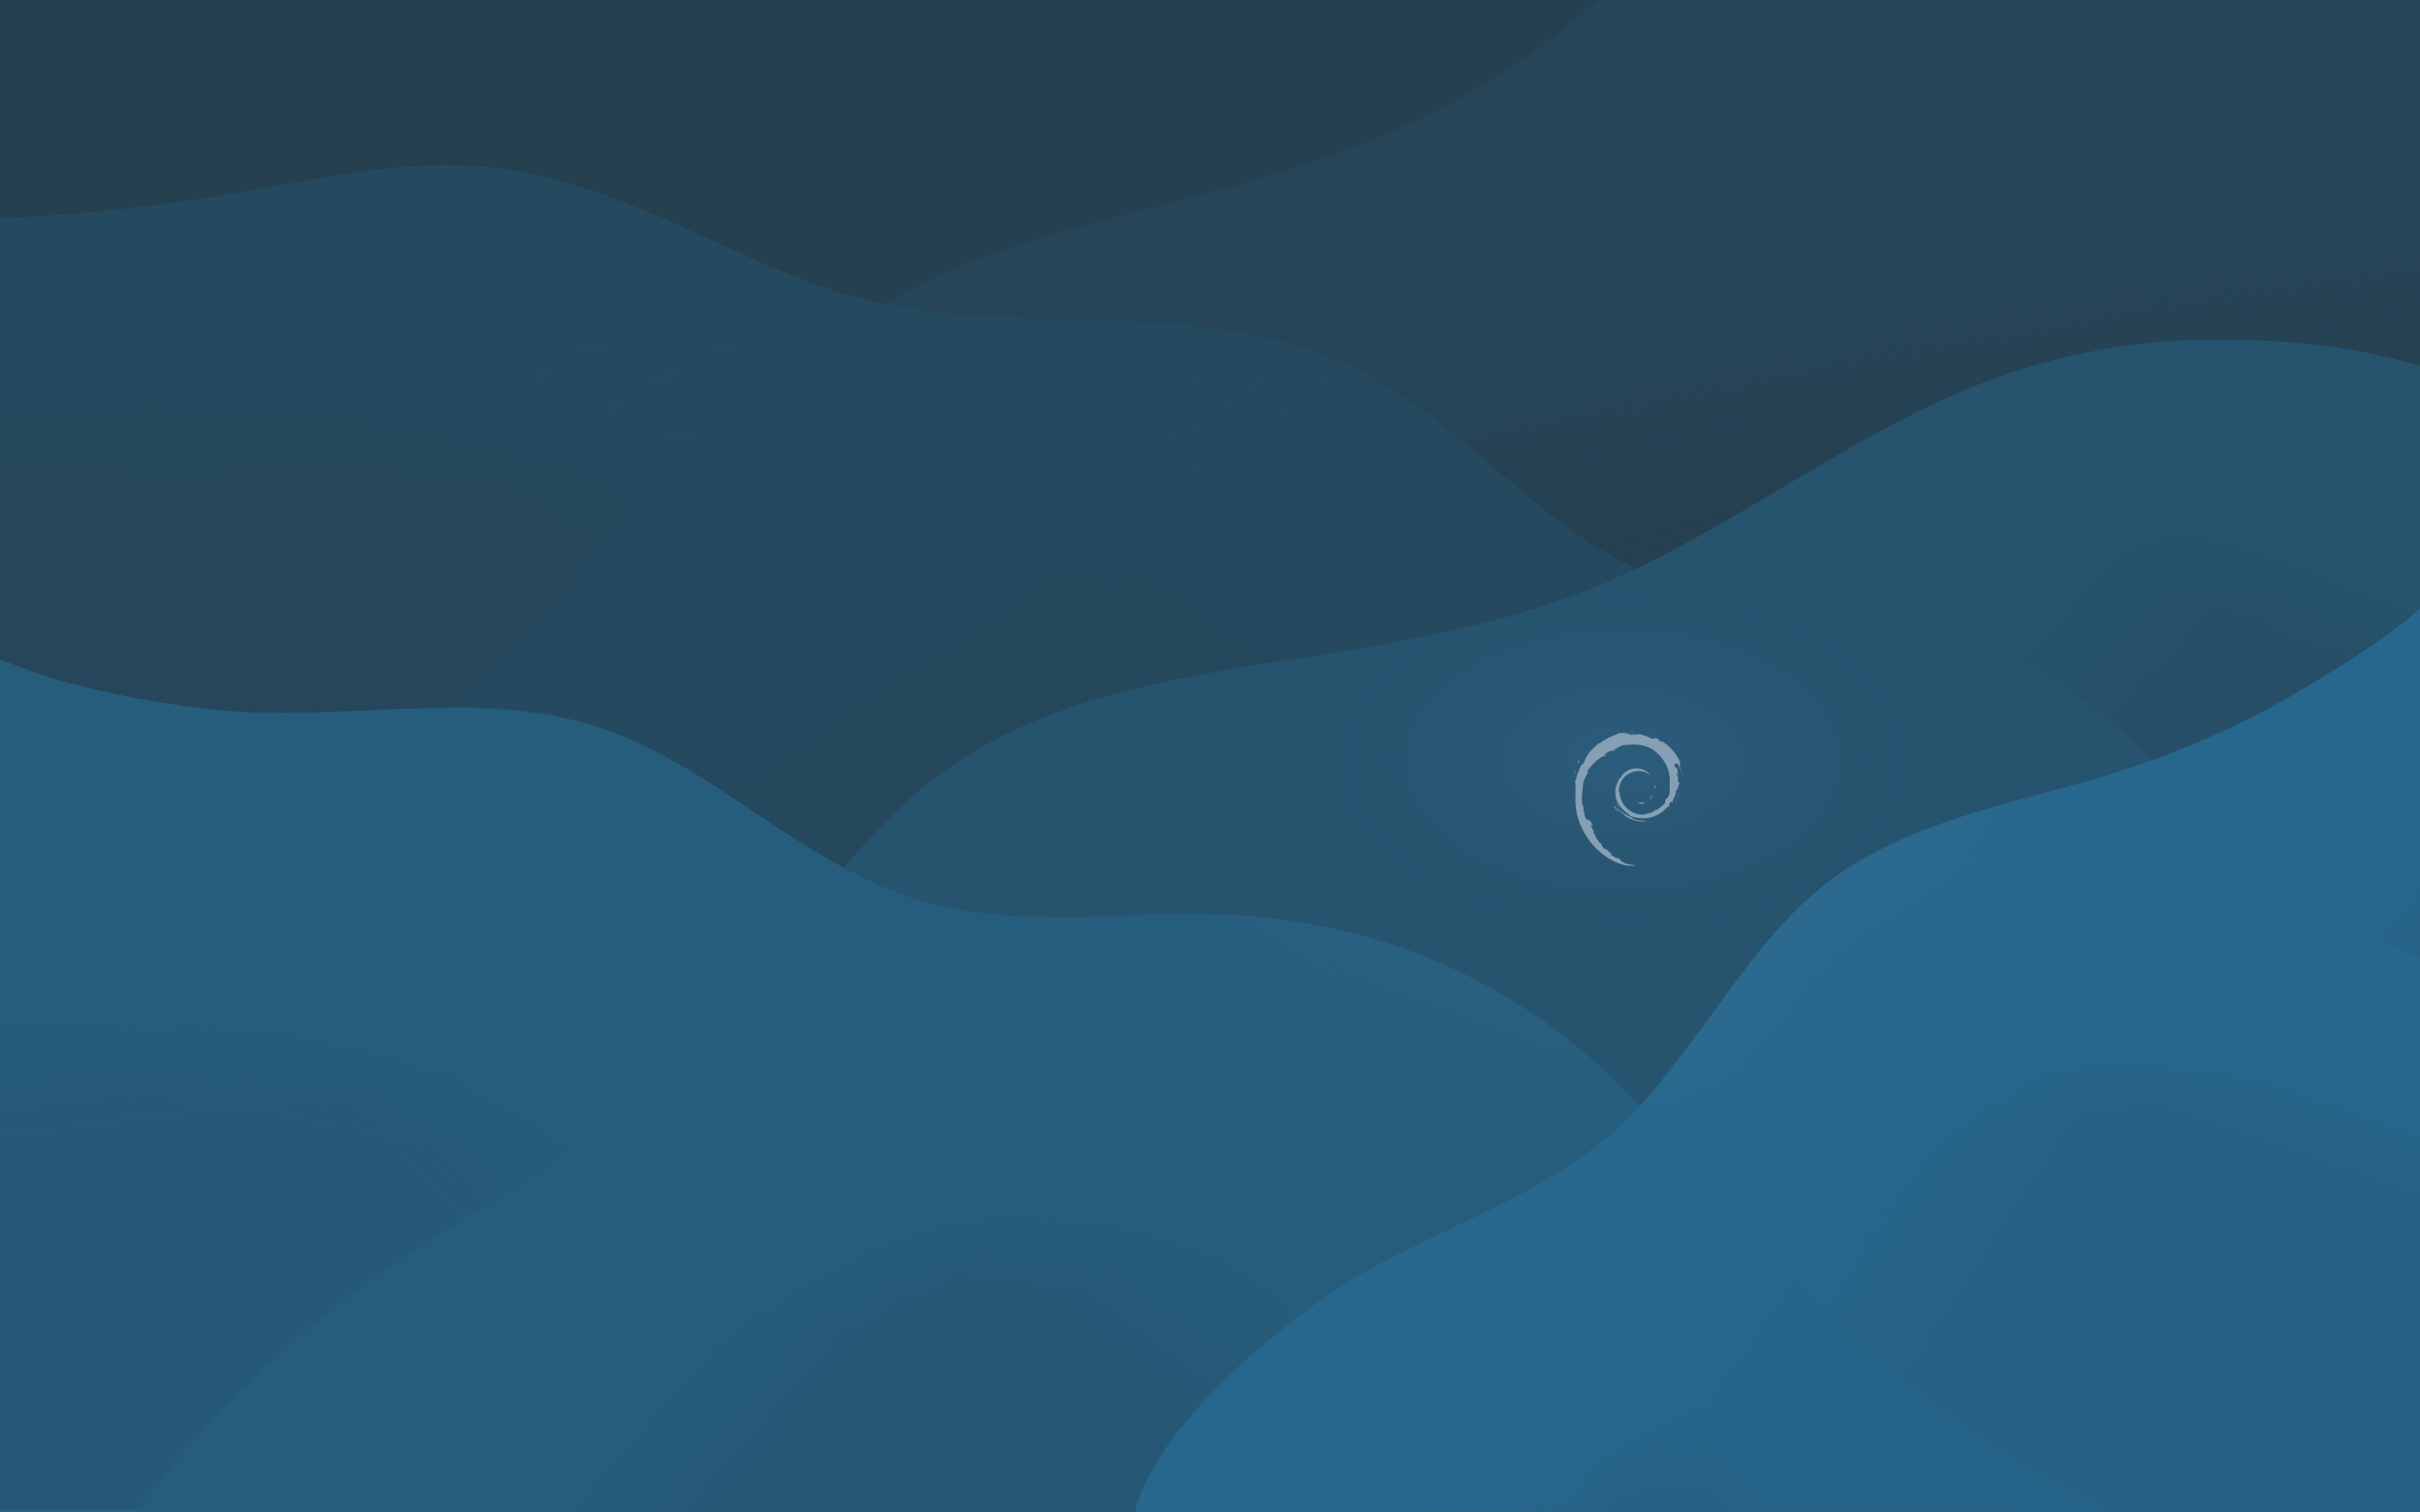 <?xml version="1.0" encoding="UTF-8" standalone="no"?>
<!-- Created with Inkscape (http://www.inkscape.org/) -->

<svg
   width="1920"
   height="1200"
   viewBox="0 0 1920 1200"
   version="1.1"
   id="svg5"
   xmlns:xlink="http://www.w3.org/1999/xlink"
   xmlns="http://www.w3.org/2000/svg"
   xmlns:svg="http://www.w3.org/2000/svg"
   xmlns:i="http://ns.adobe.com/AdobeIllustrator/10.0/">
  <defs
     id="defs2">
    <linearGradient
       id="linearGradient1208">
      <stop
         style="stop-color:#27678d;stop-opacity:1;"
         offset="0"
         id="stop1204" />
      <stop
         style="stop-color:#27678d;stop-opacity:0;"
         offset="1"
         id="stop1206" />
    </linearGradient>
    <linearGradient
       id="linearGradient49041">
      <stop
         style="stop-color:#27678d;stop-opacity:1;"
         offset="0"
         id="stop49037" />
      <stop
         style="stop-color:#27678d;stop-opacity:0;"
         offset="1"
         id="stop49039" />
    </linearGradient>
    <linearGradient
       id="linearGradient47040">
      <stop
         style="stop-color:#263a47;stop-opacity:1;"
         offset="0"
         id="stop47036" />
      <stop
         style="stop-color:#263a47;stop-opacity:0;"
         offset="1"
         id="stop47038" />
    </linearGradient>
    <linearGradient
       id="linearGradient45801">
      <stop
         style="stop-color:#254151;stop-opacity:1;"
         offset="0"
         id="stop45797" />
      <stop
         style="stop-color:#254151;stop-opacity:0;"
         offset="1"
         id="stop45799" />
    </linearGradient>
    <linearGradient
       id="linearGradient44914">
      <stop
         style="stop-color:#254151;stop-opacity:1;"
         offset="0"
         id="stop44910" />
      <stop
         style="stop-color:#254151;stop-opacity:0;"
         offset="1"
         id="stop44912" />
    </linearGradient>
    <linearGradient
       id="linearGradient43231">
      <stop
         style="stop-color:#264d64;stop-opacity:1;"
         offset="0"
         id="stop43227" />
      <stop
         style="stop-color:#264d64;stop-opacity:0;"
         offset="1"
         id="stop43229" />
    </linearGradient>
    <linearGradient
       id="linearGradient42390">
      <stop
         style="stop-color:#265a78;stop-opacity:1;"
         offset="0"
         id="stop42386" />
      <stop
         style="stop-color:#265a78;stop-opacity:0;"
         offset="1"
         id="stop42388" />
    </linearGradient>
    <linearGradient
       id="linearGradient41805">
      <stop
         style="stop-color:#265a78;stop-opacity:1;"
         offset="0"
         id="stop41801" />
      <stop
         style="stop-color:#265a78;stop-opacity:0;"
         offset="1"
         id="stop41803" />
    </linearGradient>
    <linearGradient
       id="linearGradient39723">
      <stop
         style="stop-color:#265a78;stop-opacity:1;"
         offset="0"
         id="stop39719" />
      <stop
         style="stop-color:#265a78;stop-opacity:0;"
         offset="1"
         id="stop39721" />
    </linearGradient>
    <linearGradient
       id="linearGradient39715">
      <stop
         style="stop-color:#265a78;stop-opacity:1;"
         offset="0"
         id="stop39711" />
      <stop
         style="stop-color:#265a78;stop-opacity:0;"
         offset="1"
         id="stop39713" />
    </linearGradient>
    <linearGradient
       id="linearGradient25550">
      <stop
         style="stop-color:#27678d;stop-opacity:1;"
         offset="0"
         id="stop25546" />
      <stop
         style="stop-color:#27678d;stop-opacity:0;"
         offset="1"
         id="stop25548" />
    </linearGradient>
    <linearGradient
       id="linearGradient25394">
      <stop
         style="stop-color:#266388;stop-opacity:1;"
         offset="0"
         id="stop25390" />
      <stop
         style="stop-color:#27678d;stop-opacity:0;"
         offset="1"
         id="stop25392" />
    </linearGradient>
    <linearGradient
       id="linearGradient14204">
      <stop
         style="stop-color:#265a78;stop-opacity:1;"
         offset="0.285"
         id="stop14200" />
      <stop
         style="stop-color:#265a78;stop-opacity:0;"
         offset="1"
         id="stop14202" />
    </linearGradient>
    <linearGradient
       id="linearGradient14190">
      <stop
         style="stop-color:#5d809c;stop-opacity:0.335;"
         offset="0"
         id="stop14186" />
      <stop
         style="stop-color:#5d809c;stop-opacity:0;"
         offset="1"
         id="stop14188" />
    </linearGradient>
    <linearGradient
       id="linearGradient13855">
      <stop
         style="stop-color:#27678d;stop-opacity:1;"
         offset="0.611"
         id="stop13851" />
      <stop
         style="stop-color:#27678d;stop-opacity:0;"
         offset="1"
         id="stop13853" />
    </linearGradient>
    <linearGradient
       id="linearGradient11650">
      <stop
         style="stop-color:#276082;stop-opacity:1;"
         offset="0"
         id="stop11646" />
      <stop
         style="stop-color:#5d809c;stop-opacity:0;"
         offset="1"
         id="stop11648" />
    </linearGradient>
    <linearGradient
       id="linearGradient9949">
      <stop
         style="stop-color:#356184;stop-opacity:0.587;"
         offset="0"
         id="stop9945" />
      <stop
         style="stop-color:#356184;stop-opacity:0.22;"
         offset="0.35"
         id="stop14941" />
      <stop
         style="stop-color:#356184;stop-opacity:0;"
         offset="0.748"
         id="stop9947" />
    </linearGradient>
    <radialGradient
       xlink:href="#linearGradient9949"
       id="radialGradient9951"
       cx="1301.24"
       cy="622.978"
       fx="1301.24"
       fy="622.978"
       r="309.38"
       gradientTransform="matrix(1,0,0,0.602,-13.852,228.122)"
       gradientUnits="userSpaceOnUse" />
    <radialGradient
       xlink:href="#linearGradient11650"
       id="radialGradient11652"
       cx="1808.149"
       cy="755.267"
       fx="1808.149"
       fy="755.267"
       r="168.97"
       gradientTransform="matrix(0.076,1.575,-1.749,0.085,2483.637,-2290.786)"
       gradientUnits="userSpaceOnUse" />
    <radialGradient
       xlink:href="#linearGradient13855"
       id="radialGradient13857"
       cx="1639.18"
       cy="924.15"
       fx="1639.18"
       fy="924.15"
       r="168.97"
       gradientTransform="matrix(0.031,-1.687,2.138,0.04,-387.758,3617.009)"
       gradientUnits="userSpaceOnUse" />
    <radialGradient
       xlink:href="#linearGradient14190"
       id="radialGradient14192"
       cx="1299.636"
       cy="364.376"
       fx="1299.636"
       fy="364.376"
       r="222.024"
       gradientTransform="matrix(-1.797,0.038,-0.023,-1.079,3643.702,981.181)"
       gradientUnits="userSpaceOnUse" />
    <radialGradient
       xlink:href="#linearGradient14204"
       id="radialGradient14206"
       cx="912.325"
       cy="1031.635"
       fx="912.325"
       fy="1031.635"
       r="222.024"
       gradientTransform="matrix(2,-0.006,0.003,0.93,-860.087,-58.732)"
       gradientUnits="userSpaceOnUse" />
    <filter
       style="color-interpolation-filters:sRGB"
       id="filter1794"
       x="-0.131"
       y="-0.115"
       width="1.263"
       height="1.231">
      <feGaussianBlur
         stdDeviation="7.587"
         id="feGaussianBlur1796" />
    </filter>
    <filter
       style="color-interpolation-filters:sRGB"
       id="filter1803"
       x="-0.08"
       y="-0.084"
       width="1.159"
       height="1.169">
      <feGaussianBlur
         stdDeviation="5.729"
         id="feGaussianBlur1801" />
    </filter>
    <filter
       style="color-interpolation-filters:sRGB"
       id="filter2050"
       x="-0.048"
       y="-0.109"
       width="1.096"
       height="1.218">
      <feGaussianBlur
         stdDeviation="10.966"
         id="feGaussianBlur2052" />
    </filter>
    <filter
       style="color-interpolation-filters:sRGB"
       id="filter2598"
       x="-0.025"
       y="-0.066"
       width="1.049"
       height="1.132">
      <feGaussianBlur
         stdDeviation="12.464"
         id="feGaussianBlur2600" />
    </filter>
    <filter
       style="color-interpolation-filters:sRGB"
       id="filter2609"
       x="-0.003"
       y="-0.006"
       width="1.006"
       height="1.011">
      <feGaussianBlur
         stdDeviation="2.496"
         id="feGaussianBlur2611" />
    </filter>
    <filter
       style="color-interpolation-filters:sRGB"
       id="filter2628"
       x="-0.057"
       y="-0.159"
       width="1.115"
       height="1.318">
      <feGaussianBlur
         stdDeviation="10.532"
         id="feGaussianBlur2630" />
    </filter>
    <filter
       style="color-interpolation-filters:sRGB"
       id="filter2635"
       x="-0.094"
       y="-0.072"
       width="1.188"
       height="1.143">
      <feGaussianBlur
         stdDeviation="8.284"
         id="feGaussianBlur2637" />
    </filter>
    <filter
       style="color-interpolation-filters:sRGB"
       id="filter2829"
       x="-0.016"
       y="-0.033"
       width="1.032"
       height="1.065">
      <feGaussianBlur
         stdDeviation="3.473"
         id="feGaussianBlur2831" />
    </filter>
    <linearGradient
       xlink:href="#linearGradient25550"
       id="linearGradient25396"
       x1="1243.429"
       y1="1143.886"
       x2="1332.07"
       y2="1205.99"
       gradientUnits="userSpaceOnUse" />
    <linearGradient
       xlink:href="#linearGradient25394"
       id="linearGradient25404"
       gradientUnits="userSpaceOnUse"
       x1="1337.477"
       y1="1103.278"
       x2="1265.678"
       y2="1174.453" />
    <linearGradient
       xlink:href="#linearGradient39715"
       id="linearGradient39717"
       x1="995.555"
       y1="962.348"
       x2="892.291"
       y2="1105.22"
       gradientUnits="userSpaceOnUse" />
    <linearGradient
       xlink:href="#linearGradient39723"
       id="linearGradient39850"
       gradientUnits="userSpaceOnUse"
       x1="601.298"
       y1="975.102"
       x2="708.081"
       y2="1069.079" />
    <linearGradient
       xlink:href="#linearGradient39715"
       id="linearGradient39872"
       gradientUnits="userSpaceOnUse"
       x1="817.157"
       y1="920.514"
       x2="835.259"
       y2="1024.63" />
    <linearGradient
       xlink:href="#linearGradient41805"
       id="linearGradient41807"
       x1="500.019"
       y1="879.916"
       x2="379.099"
       y2="987.795"
       gradientUnits="userSpaceOnUse" />
    <linearGradient
       xlink:href="#linearGradient41805"
       id="linearGradient41812"
       gradientUnits="userSpaceOnUse"
       x1="52.897"
       y1="740.776"
       x2="72.475"
       y2="897.964" />
    <linearGradient
       xlink:href="#linearGradient42390"
       id="linearGradient41821"
       gradientUnits="userSpaceOnUse"
       x1="312.024"
       y1="761.092"
       x2="286.238"
       y2="900.365" />
    <linearGradient
       xlink:href="#linearGradient43231"
       id="linearGradient43233"
       x1="1852.655"
       y1="453.802"
       x2="1826.941"
       y2="517.675"
       gradientUnits="userSpaceOnUse" />
    <linearGradient
       xlink:href="#linearGradient43231"
       id="linearGradient44480"
       gradientUnits="userSpaceOnUse"
       x1="1627.263"
       y1="481.3"
       x2="1707.248"
       y2="553.468" />
    <linearGradient
       xlink:href="#linearGradient44914"
       id="linearGradient44916"
       x1="1065.159"
       y1="439.338"
       x2="986.618"
       y2="559.963"
       gradientUnits="userSpaceOnUse" />
    <linearGradient
       xlink:href="#linearGradient44914"
       id="linearGradient44921"
       gradientUnits="userSpaceOnUse"
       x1="737.512"
       y1="405.703"
       x2="816.515"
       y2="523.338" />
    <linearGradient
       xlink:href="#linearGradient45801"
       id="linearGradient45803"
       x1="494.356"
       y1="326.716"
       x2="434.593"
       y2="425.545"
       gradientUnits="userSpaceOnUse" />
    <linearGradient
       xlink:href="#linearGradient45801"
       id="linearGradient45808"
       gradientUnits="userSpaceOnUse"
       x1="230.585"
       y1="277.126"
       x2="231.42"
       y2="389.412" />
    <linearGradient
       xlink:href="#linearGradient47040"
       id="linearGradient47042"
       x1="1874.891"
       y1="125.224"
       x2="1882.59"
       y2="362.098"
       gradientUnits="userSpaceOnUse" />
    <linearGradient
       xlink:href="#linearGradient47040"
       id="linearGradient47047"
       gradientUnits="userSpaceOnUse"
       x1="1377.919"
       y1="226.575"
       x2="1432.174"
       y2="421.541" />
    <linearGradient
       xlink:href="#linearGradient49041"
       id="linearGradient49043"
       x1="1828.334"
       y1="832.868"
       x2="1802.07"
       y2="908.562"
       gradientUnits="userSpaceOnUse" />
    <linearGradient
       xlink:href="#linearGradient49041"
       id="linearGradient49048"
       gradientUnits="userSpaceOnUse"
       x1="1435.387"
       y1="936.262"
       x2="1561.601"
       y2="1020.263" />
    <linearGradient
       xlink:href="#linearGradient49041"
       id="linearGradient49961"
       gradientUnits="userSpaceOnUse"
       x1="1688.503"
       y1="780.695"
       x2="1707.311"
       y2="877.586" />
    <linearGradient
       xlink:href="#linearGradient1208"
       id="linearGradient1210"
       x1="1888.033"
       y1="703.008"
       x2="1966.483"
       y2="782.304"
       gradientUnits="userSpaceOnUse" />
  </defs>
  <g
     id="layer2">
    <path
       id="rect2585"
       style="display:inline;fill:#25343c;fill-rule:evenodd;fill-opacity:1"
       d="M 0,0 H 1920 V 1200 H 0 Z" />
  </g>
  <g
     id="layer3"
     style="display:inline">
    <g
       id="g3383"
       style="display:inline">
      <path
         style="display:inline;fill:#263a47;fill-opacity:1;stroke-width:7.281"
         d="M 1270.594,-2.579 C 1232.73,32.844 1188.283,63.007 1142.202,86.777 1063.627,127.308 976.874,148.745 891.262,170.821 830.578,186.469 769.217,202.928 714.873,234.14 643.401,275.189 571.26,320.284 517.154,382.461 482.792,421.949 423.455,516.462 358.404,561.674 272.369,621.472 97.954,688.667 0,686.442 L -4e-5,1197.421 H 1920 V -2.579 Z"
         id="path1103" />
      <path
         id="path2591"
         style="display:inline;fill:#263a47;fill-opacity:1;stroke-width:7.281;filter:url(#filter2598)"
         d="m 1270.594,-2.578 c -37.864,35.422 -82.31,65.586 -128.391,89.355 -78.575,40.531 -165.329,61.967 -250.941,84.043 -60.685,15.648 -122.044,32.108 -176.389,63.32 -4.104,2.357 -8.169,4.905 -12.273,7.291 49.599,10.144 100.843,11.109 151.584,12.402 72.59,1.85 147.371,5.052 213.359,35.357 43.033,19.763 80.191,50.145 116.264,80.824 35.753,30.406 71.628,61.866 114.314,81.371 93.323,-44.548 177.179,-109.233 273.731,-146.848 59.98,-23.367 124.2,-35.557 192.033,-34.988 67.834,0.568 114.088,8.647 156.115,20.861 V -2.578 Z" />
      <path
         id="path3261"
         style="display:inline;fill:#263a47;fill-opacity:1;stroke-width:7.281"
         d="m 1270.594,-2.578 c -37.864,35.422 -82.31,65.586 -128.391,89.355 -78.575,40.531 -165.329,61.967 -250.941,84.043 -60.685,15.648 -122.044,32.108 -176.389,63.32 -4.104,2.357 -8.169,4.905 -12.273,7.291 49.599,10.144 100.843,11.109 151.584,12.402 72.59,1.85 147.371,5.052 213.359,35.357 43.033,19.763 80.191,50.145 116.264,80.824 35.753,30.406 71.628,61.866 114.314,81.371 93.323,-44.548 177.179,-109.233 273.731,-146.848 59.98,-23.367 124.2,-35.557 192.033,-34.988 67.834,0.568 114.088,8.647 156.115,20.861 V -2.578 Z" />
      <g
         id="g47052">
        <path
           id="path46682"
           style="display:inline;fill:#25343c;fill-opacity:0.923;stroke-width:7.281"
           d="m 1270.594,-2.578 c -37.864,35.422 -82.31,65.586 -128.391,89.355 -78.575,40.531 -165.329,61.967 -250.941,84.043 -60.685,15.648 -122.044,32.108 -176.389,63.32 -4.104,2.357 -8.169,4.905 -12.273,7.291 49.599,10.144 100.843,11.109 151.584,12.402 72.59,1.85 147.371,5.052 213.359,35.357 43.033,19.763 80.191,50.145 116.264,80.824 35.753,30.406 71.628,61.866 114.314,81.371 93.323,-44.548 177.179,-109.233 273.731,-146.848 59.98,-23.367 124.2,-35.557 192.033,-34.988 67.834,0.568 114.088,8.647 156.115,20.861 V -2.578 Z" />
        <path
           id="path46685"
           style="display:inline;fill:url(#linearGradient47042);fill-opacity:1;stroke-width:7.281"
           d="m 1270.594,-2.578 c -37.864,35.422 -82.31,65.586 -128.391,89.355 -78.575,40.531 -165.329,61.967 -250.941,84.043 -60.685,15.648 -122.044,32.108 -176.389,63.32 -4.104,2.357 -8.169,4.905 -12.273,7.291 49.599,10.144 100.843,11.109 151.584,12.402 72.59,1.85 147.371,5.052 213.359,35.357 43.033,19.763 80.191,50.145 116.264,80.824 35.753,30.406 71.628,61.866 114.314,81.371 93.323,-44.548 177.179,-109.233 273.731,-146.848 59.98,-23.367 124.2,-35.557 192.033,-34.988 67.834,0.568 114.088,8.647 156.115,20.861 V -2.578 Z" />
        <path
           id="path47044"
           style="display:inline;fill:url(#linearGradient47047);fill-opacity:1;stroke-width:7.281"
           d="m 1270.594,-2.578 c -37.864,35.422 -82.31,65.586 -128.391,89.355 -78.575,40.531 -165.329,61.967 -250.941,84.043 -60.685,15.648 -122.044,32.108 -176.389,63.32 -4.104,2.357 -8.169,4.905 -12.273,7.291 49.599,10.144 100.843,11.109 151.584,12.402 72.59,1.85 147.371,5.052 213.359,35.357 43.033,19.763 80.191,50.145 116.264,80.824 35.753,30.406 71.628,61.866 114.314,81.371 93.323,-44.548 177.179,-109.233 273.731,-146.848 59.98,-23.367 124.2,-35.557 192.033,-34.988 67.834,0.568 114.088,8.647 156.115,20.861 V -2.578 Z" />
      </g>
    </g>
    <g
       id="g3380"
       style="display:inline">
      <g
         id="g2408"
         style="display:inline;fill:#254151;fill-opacity:1">
        <path
           style="display:inline;fill:#254151;fill-opacity:1;stroke-width:7.281;filter:url(#filter2609)"
           d="m 0,172.884 c 63.33,-1.618 126.545,-9.316 189.024,-19.788 65.628,-11 131.693,-26.914 197.911,-20.342 54.105,5.37 105.577,25.555 155.176,47.828 45.999,20.657 91.457,43.418 140.242,56.172 55.82,14.593 114.153,15.611 171.83,17.081 72.591,1.85 134.626,18.674 200.614,48.98 43.034,19.763 82.678,76.101 118.751,106.78 35.785,30.434 81.818,69.389 124.555,88.89 48.712,22.227 111.526,-3 164.649,3.698 52.463,6.615 97.533,-1.297 144.458,23.078 57.916,30.084 101.222,81.424 149.602,125.227 48.841,44.221 103.96,81.462 163.188,110.325 V 1200 H 0 Z"
           id="path2602" />
        <path
           id="path1979"
           style="display:inline;mix-blend-mode:normal;fill:#254151;fill-opacity:1;stroke-width:7.281;filter:url(#filter2050)"
           d="M 361.085,141.847 C 303.182,140.601 246.448,143.471 189.023,153.096 126.545,163.568 63.33,171.266 0,172.885 V 382.746 C 227.883,312.404 444.66,248.161 549.627,210.298 538.496,205.221 523.873,185.238 512.706,180.298 451.344,153.148 417.344,143.057 361.085,141.847 Z" />
      </g>
      <path
         style="display:inline;fill:#254151;fill-opacity:1;stroke-width:7.281"
         d="m 0,172.884 c 63.33,-1.618 126.545,-9.316 189.024,-19.788 65.628,-11 131.693,-26.914 197.911,-20.342 54.105,5.37 105.577,25.555 155.176,47.828 45.999,20.657 91.457,43.418 140.242,56.172 55.82,14.593 114.153,15.611 171.83,17.081 72.591,1.85 147.371,5.052 213.359,35.357 43.034,19.763 80.19,50.145 116.264,80.824 35.785,30.434 71.69,61.925 114.428,81.426 48.712,22.227 103.143,27.474 156.266,34.172 52.463,6.615 105.786,15.27 152.711,39.645 57.916,30.084 101.222,81.424 149.602,125.227 48.841,44.221 103.96,81.462 163.188,110.325 V 1200 H 0 Z"
         id="path1211" />
      <path
         id="path3244"
         style="display:inline;fill:#254151;fill-opacity:1;stroke-width:7.281"
         d="M 362.111,131.289 C 304.208,130.083 246.448,143.471 189.023,153.096 126.545,163.568 63.33,171.266 0,172.885 v 350.453 c 44.527,19.548 112.614,33.677 169.117,39.779 50.788,5.485 102.033,1.199 153.08,-0.707 12.004,-0.448 24.069,-0.698 36.129,-0.688 0.023,-0.016 0.055,-0.033 0.078,-0.049 65.051,-45.213 124.388,-139.725 158.75,-179.213 50.999,-58.607 118.063,-101.859 185.445,-141.029 -6.78,-1.387 -13.534,-2.923 -20.246,-4.678 C 633.568,224 588.111,201.239 542.111,180.582 492.512,158.309 441.04,138.123 386.936,132.754 c -8.277,-0.821 -16.552,-1.293 -24.824,-1.465 z" />
      <g
         id="g50433">
        <path
           id="path45783"
           style="display:inline;fill:#263a47;fill-opacity:0.532;stroke-width:7.281"
           d="M 362.111,131.289 C 304.208,130.083 246.448,143.471 189.023,153.096 126.545,163.568 63.33,171.266 0,172.885 v 350.453 c 44.527,19.548 112.614,33.677 169.117,39.779 50.788,5.485 102.033,1.199 153.08,-0.707 12.004,-0.448 24.069,-0.698 36.129,-0.688 0.023,-0.016 0.055,-0.033 0.078,-0.049 65.051,-45.213 124.388,-139.725 158.75,-179.213 50.999,-58.607 118.063,-101.859 185.445,-141.029 -6.78,-1.387 -13.534,-2.923 -20.246,-4.678 C 633.568,224 588.111,201.239 542.111,180.582 492.512,158.309 441.04,138.123 386.936,132.754 c -8.277,-0.821 -16.552,-1.293 -24.824,-1.465 z" />
        <path
           id="path45786"
           style="display:inline;fill:url(#linearGradient45803);fill-opacity:1;stroke-width:7.281"
           d="M 362.111,131.289 C 304.208,130.083 246.448,143.471 189.023,153.096 126.545,163.568 63.33,171.266 0,172.885 v 350.453 c 44.527,19.548 112.614,33.677 169.117,39.779 50.788,5.485 102.033,1.199 153.08,-0.707 12.004,-0.448 24.069,-0.698 36.129,-0.688 0.023,-0.016 0.055,-0.033 0.078,-0.049 65.051,-45.213 124.388,-139.725 158.75,-179.213 50.999,-58.607 118.063,-101.859 185.445,-141.029 -6.78,-1.387 -13.534,-2.923 -20.246,-4.678 C 633.568,224 588.111,201.239 542.111,180.582 492.512,158.309 441.04,138.123 386.936,132.754 c -8.277,-0.821 -16.552,-1.293 -24.824,-1.465 z" />
        <path
           id="path45805"
           style="display:inline;fill:url(#linearGradient45808);fill-opacity:1;stroke-width:7.281"
           d="M 362.111,131.289 C 304.208,130.083 246.448,143.471 189.023,153.096 126.545,163.568 63.33,171.266 0,172.885 v 350.453 c 44.527,19.548 112.614,33.677 169.117,39.779 50.788,5.485 102.033,1.199 153.08,-0.707 12.004,-0.448 24.069,-0.698 36.129,-0.688 0.023,-0.016 0.055,-0.033 0.078,-0.049 65.051,-45.213 124.388,-139.725 158.75,-179.213 50.999,-58.607 118.063,-101.859 185.445,-141.029 -6.78,-1.387 -13.534,-2.923 -20.246,-4.678 C 633.568,224 588.111,201.239 542.111,180.582 492.512,158.309 441.04,138.123 386.936,132.754 c -8.277,-0.821 -16.552,-1.293 -24.824,-1.465 z" />
      </g>
      <path
         id="path3237"
         style="display:inline;fill:#254151;fill-opacity:1;stroke-width:7.281"
         d="m 702.6,241.432 c -67.383,39.171 -134.446,82.423 -185.445,141.029 -34.362,39.488 -93.699,134 -158.75,179.213 -0.023,0.016 -0.055,0.033 -0.078,0.049 39.226,0.035 78.436,3.287 115.613,15.303 45.301,14.641 85.478,41.526 125.016,68.047 22.937,15.385 46.249,30.566 70.521,43.68 24.6,-29.214 51.157,-56.709 82.242,-78.713 73.165,-51.79 164.503,-69.396 253.01,-83.605 85.811,-13.777 172.843,-25.809 253.697,-57.682 13.455,-5.304 26.652,-11.156 39.678,-17.373 -42.679,-19.506 -78.549,-50.961 -114.297,-81.363 -36.073,-30.679 -73.23,-61.061 -116.264,-80.824 -65.988,-30.305 -140.769,-33.507 -213.359,-35.357 -50.741,-1.293 -101.985,-2.258 -151.584,-12.402 z" />
      <g
         id="g45353">
        <path
           id="path44827"
           style="display:inline;fill:#263a47;fill-opacity:0.394;stroke-width:7.281"
           d="m 702.6,241.432 c -67.383,39.171 -134.446,82.423 -185.445,141.029 -34.362,39.488 -93.699,134 -158.75,179.213 -0.023,0.016 -0.055,0.033 -0.078,0.049 39.226,0.035 78.436,3.287 115.613,15.303 45.301,14.641 85.478,41.526 125.016,68.047 22.937,15.385 46.249,30.566 70.521,43.68 24.6,-29.214 51.157,-56.709 82.242,-78.713 73.165,-51.79 164.503,-69.396 253.01,-83.605 85.811,-13.777 172.843,-25.809 253.697,-57.682 13.455,-5.304 26.652,-11.156 39.678,-17.373 -42.679,-19.506 -78.549,-50.961 -114.297,-81.363 -36.073,-30.679 -73.23,-61.061 -116.264,-80.824 -65.988,-30.305 -140.769,-33.507 -213.359,-35.357 -50.741,-1.293 -101.985,-2.258 -151.584,-12.402 z" />
        <path
           id="path44830"
           style="display:inline;fill:url(#linearGradient44916);fill-opacity:1;stroke-width:7.281"
           d="m 702.6,241.432 c -67.383,39.171 -134.446,82.423 -185.445,141.029 -34.362,39.488 -93.699,134 -158.75,179.213 -0.023,0.016 -0.055,0.033 -0.078,0.049 39.226,0.035 78.436,3.287 115.613,15.303 45.301,14.641 85.478,41.526 125.016,68.047 22.937,15.385 46.249,30.566 70.521,43.68 24.6,-29.214 51.157,-56.709 82.242,-78.713 73.165,-51.79 164.503,-69.396 253.01,-83.605 85.811,-13.777 172.843,-25.809 253.697,-57.682 13.455,-5.304 26.652,-11.156 39.678,-17.373 -42.679,-19.506 -78.549,-50.961 -114.297,-81.363 -36.073,-30.679 -73.23,-61.061 -116.264,-80.824 -65.988,-30.305 -140.769,-33.507 -213.359,-35.357 -50.741,-1.293 -101.985,-2.258 -151.584,-12.402 z" />
        <path
           id="path44918"
           style="display:inline;fill:url(#linearGradient44921);fill-opacity:1;stroke-width:7.281"
           d="m 702.6,241.432 c -67.383,39.171 -134.446,82.423 -185.445,141.029 -34.362,39.488 -93.699,134 -158.75,179.213 -0.023,0.016 -0.055,0.033 -0.078,0.049 39.226,0.035 78.436,3.287 115.613,15.303 45.301,14.641 85.478,41.526 125.016,68.047 22.937,15.385 46.249,30.566 70.521,43.68 24.6,-29.214 51.157,-56.709 82.242,-78.713 73.165,-51.79 164.503,-69.396 253.01,-83.605 85.811,-13.777 172.843,-25.809 253.697,-57.682 13.455,-5.304 26.652,-11.156 39.678,-17.373 -42.679,-19.506 -78.549,-50.961 -114.297,-81.363 -36.073,-30.679 -73.23,-61.061 -116.264,-80.824 -65.988,-30.305 -140.769,-33.507 -213.359,-35.357 -50.741,-1.293 -101.985,-2.258 -151.584,-12.402 z" />
      </g>
    </g>
    <g
       id="g3303"
       style="display:inline">
      <path
         id="path9425"
         style="display:inline;fill:#264d64;fill-opacity:1;stroke-width:7.35"
         d="m 1571.852,304.539 c -110.031,42.866 -203.567,120.906 -313.426,164.213 -80.854,31.873 -167.887,43.905 -253.697,57.682 -88.507,14.209 -179.844,31.815 -253.01,83.605 C 708.574,640.579 673.991,681.546 641.543,723.275 609.095,765.005 578.077,808.195 540.141,845.006 469.413,913.635 378.343,956.704 298.006,1013.785 225.704,1065.157 160.623,1128.331 108.372,1200 711.847,1200 1316.525,1200 1920,1200 V 290.412 c -42.027,-12.214 -88.281,-20.294 -156.115,-20.862 -67.834,-0.568 -132.053,11.621 -192.033,34.989 z" />
      <path
         id="path2618"
         style="display:inline;mix-blend-mode:normal;fill:#264d64;fill-opacity:1;stroke-width:7.35;filter:url(#filter2628)"
         d="m 1763.885,269.551 c -67.834,-0.568 -109.579,18.334 -169.559,41.701 -30.548,11.901 -86.71,60.472 -115.419,76.296 l 4.476,40.978 H 1920 V 290.412 c -42.027,-12.214 -88.282,-20.293 -156.115,-20.861 z" />
      <path
         id="path3157"
         style="display:inline;fill:#264d64;fill-opacity:1;stroke-width:7.35"
         d="m 1763.885,269.551 c -67.834,-0.568 -132.053,11.621 -192.033,34.988 -96.555,37.616 -180.421,102.291 -273.748,146.84 0.044,0.02 0.087,0.044 0.131,0.064 48.712,22.227 103.143,27.474 156.266,34.172 52.463,6.615 105.786,15.27 152.711,39.645 37.771,19.62 69.234,48.414 100.037,78.129 40.033,-14.484 78.845,-32.339 115.483,-54.002 34.251,-20.252 67.361,-40.109 97.269,-66.354 V 290.412 c -42.027,-12.214 -88.282,-20.293 -156.115,-20.861 z" />
      <g
         id="g50428">
        <path
           id="path42392"
           style="display:inline;fill:#26475b;fill-opacity:1;stroke-width:7.35"
           d="m 1763.885,269.551 c -67.834,-0.568 -132.053,11.621 -192.033,34.988 -96.555,37.616 -180.421,102.291 -273.748,146.84 0.044,0.02 0.087,0.044 0.131,0.064 48.712,22.227 103.143,27.474 156.266,34.172 52.463,6.615 105.786,15.27 152.711,39.645 37.771,19.62 69.234,48.414 100.037,78.129 40.033,-14.484 78.845,-32.339 115.483,-54.002 34.251,-20.252 67.361,-40.109 97.269,-66.354 V 290.412 c -42.027,-12.214 -88.282,-20.293 -156.115,-20.861 z" />
        <path
           id="path43224"
           style="display:inline;fill:url(#linearGradient43233);fill-opacity:1;stroke-width:7.35"
           d="m 1763.885,269.551 c -67.834,-0.568 -132.053,11.621 -192.033,34.988 -96.555,37.616 -180.421,102.291 -273.748,146.84 0.044,0.02 0.087,0.044 0.131,0.064 48.712,22.227 103.143,27.474 156.266,34.172 52.463,6.615 105.786,15.27 152.711,39.645 37.771,19.62 69.234,48.414 100.037,78.129 40.033,-14.484 78.845,-32.339 115.483,-54.002 34.251,-20.252 67.361,-40.109 97.269,-66.354 V 290.412 c -42.027,-12.214 -88.282,-20.293 -156.115,-20.861 z" />
        <path
           id="path44477"
           style="display:inline;fill:url(#linearGradient44480);fill-opacity:1;stroke-width:7.35"
           d="m 1763.885,269.551 c -67.834,-0.568 -132.053,11.621 -192.033,34.988 -96.555,37.616 -180.421,102.291 -273.748,146.84 0.044,0.02 0.087,0.044 0.131,0.064 48.712,22.227 103.143,27.474 156.266,34.172 52.463,6.615 105.786,15.27 152.711,39.645 37.771,19.62 69.234,48.414 100.037,78.129 40.033,-14.484 78.845,-32.339 115.483,-54.002 34.251,-20.252 67.361,-40.109 97.269,-66.354 V 290.412 c -42.027,-12.214 -88.282,-20.293 -156.115,-20.861 z" />
      </g>
      <path
         id="path3146"
         style="display:inline;fill:#264d64;fill-opacity:1;stroke-width:7.35"
         d="m 1298.121,451.387 c -13.029,6.219 -26.237,12.06 -39.695,17.365 -80.854,31.873 -167.887,43.905 -253.697,57.682 -88.506,14.209 -179.845,31.816 -253.01,83.605 -31.085,22.004 -57.642,49.499 -82.242,78.713 17.567,9.491 35.57,18.045 54.615,24.117 42.729,13.623 88.256,15.694 133.1,14.99 44.843,-0.704 89.751,-4.07 134.486,-0.887 92.866,6.608 183.479,42.217 255.92,100.699 19.07,15.395 36.703,32.289 53.642,49.914 22.824,-24.401 42.273,-52.06 61.82,-79.281 25.672,-35.749 52.396,-71.6 87.367,-98.32 31.912,-24.382 69.543,-40.23 107.801,-52.441 38.259,-12.212 54.207,-15.585 82.864,-23.336 13.017,-3.521 50.354,-13.521 66.218,-20.758 -30.803,-29.715 -62.328,-58.57 -100.1,-78.19 -46.925,-24.375 -100.248,-33.029 -152.711,-39.644 -53.123,-6.698 -107.554,-11.945 -156.266,-34.172 -0.039,-0.018 -0.075,-0.039 -0.113,-0.057 z" />
      <path
         id="path7253"
         style="opacity:1;fill:url(#radialGradient9951);fill-opacity:1;stroke-width:6.621;stop-color:#000000"
         d="m 1354.762,421.541 c -31.244,17.582 -63.003,34.071 -96.336,47.211 -80.471,31.722 -167.059,43.791 -252.475,57.486 a 309.38,186.363 0 0 0 -27.84,72.34 l -0.045,1.221 A 309.38,186.363 0 0 0 1280.924,789.711 309.38,186.363 0 0 0 1596.689,607.588 309.38,186.363 0 0 0 1354.762,421.541 Z" />
    </g>
    <g
       id="g3279"
       style="display:inline">
      <path
         style="display:inline;fill:#276082;fill-opacity:1;stroke-width:7.281"
         d="m 0,523.338 c 44.527,19.548 112.614,33.677 169.117,39.779 50.788,5.485 102.033,1.199 153.08,-0.707 51.048,-1.906 103.134,-1.095 151.742,14.615 45.302,14.641 85.478,41.526 125.016,68.047 39.538,26.521 79.777,53.335 125.137,67.797 42.73,13.623 88.257,15.694 133.1,14.99 44.843,-0.704 89.75,-4.07 134.486,-0.887 92.866,6.608 183.479,42.217 255.92,100.699 68.263,55.109 119.117,128.384 179.486,192.043 70.401,74.236 154.54,135.635 246.593,180.286 H 0 Z"
         id="path1216" />
      <g
         id="g1809"
         style="display:inline">
        <path
           id="path1798"
           style="display:inline;fill:#265a78;fill-opacity:1;stroke-width:7.281;filter:url(#filter1794)"
           d="M 0,528.722 V 686.441 C 59.048,665.607 115.135,603.897 138.66,573.213 106.897,566.678 101.964,565.116 78.61,560.16 55.887,555.338 35.647,541.825 0,528.722 Z" />
        <path
           id="path1691"
           style="display:inline;mix-blend-mode:normal;fill:#265a78;fill-opacity:1;stroke-width:7.281;filter:url(#filter1803)"
           d="M 0,523.338 V 686.441 C 59.048,665.607 149.288,600.08 172.813,569.397 137.184,570.801 105.285,555.352 81.931,550.396 59.207,545.574 35.647,536.441 0,523.338 Z" />
      </g>
      <path
         id="path3055"
         style="display:inline;fill:#265a78;fill-opacity:1;stroke-width:7.281"
         d="m 0,523.338 v 163.104 c 97.927,2.224 272.271,-64.934 358.33,-124.719 -12.061,-0.011 -24.127,0.239 -36.133,0.688 -51.047,1.906 -102.293,6.192 -153.08,0.707 C 112.614,557.015 44.527,542.886 0,523.338 Z" />
      <path
         id="path3060"
         style="display:inline;fill:#265a78;fill-opacity:1;stroke-width:7.281"
         d="m 360.607,561.68 c -0.761,-0.003 -1.52,0.044 -2.281,0.043 C 272.267,621.508 97.927,688.666 0,686.441 v 510.98 h 110.338 c 51.923,-70.592 116.246,-132.89 187.668,-183.637 80.337,-57.081 171.407,-100.15 242.135,-168.779 37.936,-36.811 68.955,-80.001 101.402,-121.73 9.07,-11.664 18.39,-23.19 27.934,-34.523 -24.272,-13.114 -47.584,-28.294 -70.521,-43.68 -39.538,-26.52 -79.714,-53.406 -125.016,-68.047 -36.456,-11.782 -74.868,-15.185 -113.332,-15.346 z" />
      <g
         id="g41817">
        <path
           id="path41381"
           style="display:inline;fill:#26475b;fill-opacity:0.265;stroke-width:7.281"
           d="m 360.607,561.68 c -0.761,-0.003 -1.52,0.044 -2.281,0.043 C 272.267,621.508 97.927,688.666 0,686.441 v 510.98 h 110.338 c 51.923,-70.592 116.246,-132.89 187.668,-183.637 80.337,-57.081 171.407,-100.15 242.135,-168.779 37.936,-36.811 68.955,-80.001 101.402,-121.73 9.07,-11.664 18.39,-23.19 27.934,-34.523 -24.272,-13.114 -47.584,-28.294 -70.521,-43.68 -39.538,-26.52 -79.714,-53.406 -125.016,-68.047 -36.456,-11.782 -74.868,-15.185 -113.332,-15.346 z" />
        <path
           id="path41660"
           style="display:inline;fill:url(#linearGradient41807);fill-opacity:1;stroke-width:7.281"
           d="m 360.607,561.68 c -0.761,-0.003 -1.52,0.044 -2.281,0.043 C 272.267,621.508 97.927,688.666 0,686.441 v 510.98 h 110.338 c 51.923,-70.592 116.246,-132.89 187.668,-183.637 80.337,-57.081 171.407,-100.15 242.135,-168.779 37.936,-36.811 68.955,-80.001 101.402,-121.73 9.07,-11.664 18.39,-23.19 27.934,-34.523 -24.272,-13.114 -47.584,-28.294 -70.521,-43.68 -39.538,-26.52 -79.714,-53.406 -125.016,-68.047 -36.456,-11.782 -74.868,-15.185 -113.332,-15.346 z" />
        <path
           id="path41809"
           style="display:inline;fill:url(#linearGradient41812);fill-opacity:1;stroke-width:7.281"
           d="m 360.607,561.68 c -0.761,-0.003 -1.52,0.044 -2.281,0.043 C 272.267,621.508 97.927,688.666 0,686.441 v 510.98 h 110.338 c 51.923,-70.592 116.246,-132.89 187.668,-183.637 80.337,-57.081 171.407,-100.15 242.135,-168.779 37.936,-36.811 68.955,-80.001 101.402,-121.73 9.07,-11.664 18.39,-23.19 27.934,-34.523 -24.272,-13.114 -47.584,-28.294 -70.521,-43.68 -39.538,-26.52 -79.714,-53.406 -125.016,-68.047 -36.456,-11.782 -74.868,-15.185 -113.332,-15.346 z" />
        <path
           id="path41819"
           style="display:inline;fill:url(#linearGradient41821);fill-opacity:1;stroke-width:7.281"
           d="m 360.607,561.68 c -0.761,-0.003 -1.52,0.044 -2.281,0.043 C 272.267,621.508 97.927,688.666 0,686.441 v 510.98 h 110.338 c 51.923,-70.592 116.246,-132.89 187.668,-183.637 80.337,-57.081 171.407,-100.15 242.135,-168.779 37.936,-36.811 68.955,-80.001 101.402,-121.73 9.07,-11.664 18.39,-23.19 27.934,-34.523 -24.272,-13.114 -47.584,-28.294 -70.521,-43.68 -39.538,-26.52 -79.714,-53.406 -125.016,-68.047 -36.456,-11.782 -74.868,-15.185 -113.332,-15.346 z" />
      </g>
      <path
         id="path3058"
         style="display:inline;fill:#265a78;fill-opacity:0.997;stroke-width:7.281"
         d="m 669.477,688.752 c -9.544,11.334 -18.864,22.859 -27.934,34.523 -32.448,41.73 -63.466,84.919 -101.402,121.73 C 469.413,913.635 378.343,956.704 298.006,1013.785 225.704,1065.157 160.624,1128.331 108.373,1200 H 900.625 c 17.127,-73.953 134.374,-164.699 186.697,-193.297 64.345,-35.169 136.028,-59.152 191.385,-107.244 7.925,-6.885 15.384,-14.229 22.533,-21.873 -16.939,-17.625 -34.573,-34.519 -53.642,-49.914 -72.441,-58.482 -163.054,-94.091 -255.92,-100.699 -44.736,-3.183 -89.643,0.183 -134.486,0.887 -44.843,0.704 -90.37,-1.367 -133.1,-14.99 -19.045,-6.072 -37.049,-14.626 -54.615,-24.117 z M 900.625,1200 h 773.053 c -0.271,-0.131 -0.532,-0.281 -0.803,-0.412 -252.238,-0.54 -518.964,-1.426 -772.25,0.412 z" />
      <g
         id="g39857"
         style="display:inline">
        <path
           id="path39567"
           style="display:inline;fill:#264d64;fill-opacity:0.486;stroke-width:7.281"
           d="m 669.477,688.752 c -9.544,11.334 -18.864,22.859 -27.934,34.523 -32.448,41.73 -63.466,84.919 -101.402,121.73 C 469.413,913.635 378.343,956.704 298.006,1013.785 225.704,1065.157 160.624,1128.331 108.373,1200 H 900.625 c 17.127,-73.953 134.374,-164.699 186.697,-193.297 64.345,-35.169 136.028,-59.152 191.385,-107.244 7.925,-6.885 15.384,-14.229 22.533,-21.873 -16.939,-17.625 -34.573,-34.519 -53.642,-49.914 -72.441,-58.482 -163.054,-94.091 -255.92,-100.699 -44.736,-3.183 -89.643,0.183 -134.486,0.887 -44.843,0.704 -90.37,-1.367 -133.1,-14.99 -19.045,-6.072 -37.049,-14.626 -54.615,-24.117 z M 900.625,1200 h 773.053 c -0.271,-0.131 -0.532,-0.281 -0.803,-0.412 -252.238,-0.54 -518.964,-1.426 -772.25,0.412 z" />
        <path
           id="path39869"
           style="display:inline;fill:url(#linearGradient39872);fill-opacity:1;stroke-width:7.281"
           d="m 669.477,688.752 c -9.544,11.334 -18.864,22.859 -27.934,34.523 -32.448,41.73 -63.466,84.919 -101.402,121.73 C 469.413,913.635 378.343,956.704 298.006,1013.785 225.704,1065.157 160.624,1128.331 108.373,1200 H 900.625 c 17.127,-73.953 134.374,-164.699 186.697,-193.297 64.345,-35.169 136.028,-59.152 191.385,-107.244 7.925,-6.885 15.384,-14.229 22.533,-21.873 -16.939,-17.625 -34.573,-34.519 -53.642,-49.914 -72.441,-58.482 -163.054,-94.091 -255.92,-100.699 -44.736,-3.183 -89.643,0.183 -134.486,0.887 -44.843,0.704 -90.37,-1.367 -133.1,-14.99 -19.045,-6.072 -37.049,-14.626 -54.615,-24.117 z M 900.625,1200 h 773.053 c -0.271,-0.131 -0.532,-0.281 -0.803,-0.412 -252.238,-0.54 -518.964,-1.426 -772.25,0.412 z" />
        <path
           id="path39569"
           style="display:inline;fill:url(#linearGradient39717);fill-opacity:1;stroke-width:7.281"
           d="m 669.477,688.752 c -9.544,11.334 -18.864,22.859 -27.934,34.523 -32.448,41.73 -63.466,84.919 -101.402,121.73 C 469.413,913.635 378.343,956.704 298.006,1013.785 225.704,1065.157 160.624,1128.331 108.373,1200 H 900.625 c 17.127,-73.953 134.374,-164.699 186.697,-193.297 64.345,-35.169 136.028,-59.152 191.385,-107.244 7.925,-6.885 15.384,-14.229 22.533,-21.873 -16.939,-17.625 -34.573,-34.519 -53.642,-49.914 -72.441,-58.482 -163.054,-94.091 -255.92,-100.699 -44.736,-3.183 -89.643,0.183 -134.486,0.887 -44.843,0.704 -90.37,-1.367 -133.1,-14.99 -19.045,-6.072 -37.049,-14.626 -54.615,-24.117 z M 900.625,1200 h 773.053 c -0.271,-0.131 -0.532,-0.281 -0.803,-0.412 -252.238,-0.54 -518.964,-1.426 -772.25,0.412 z" />
        <path
           id="path39845"
           style="display:inline;fill:url(#linearGradient39850);fill-opacity:1;stroke-width:7.281"
           d="m 669.477,688.752 c -9.544,11.334 -18.864,22.859 -27.934,34.523 -32.448,41.73 -63.466,84.92 -101.402,121.73 C 469.413,913.635 378.343,956.704 298.006,1013.785 225.704,1065.157 160.624,1128.331 108.373,1200 H 648.102 L 1121.949,755.994 c -41.754,-15.841 -85.723,-25.852 -130.271,-29.021 -44.736,-3.183 -89.643,0.183 -134.486,0.887 -44.843,0.704 -90.37,-1.367 -133.1,-14.99 -19.045,-6.072 -37.049,-14.626 -54.615,-24.117 z" />
      </g>
      <g
         id="g14210">
        <path
           style="opacity:1;fill:url(#radialGradient14192);fill-opacity:1;stroke:none;stroke-width:7.281;-inkscape-stroke:none;stop-color:#000000"
           d="m 1301.24,877.586 c -16.605,-17.943 -34.552,-34.643 -53.642,-49.915 -41.423,-33.136 -88.356,-59.536 -138.595,-76.56 -37.9,-12.843 -77.49,-20.322 -117.325,-24.138 -44.703,-4.283 -89.843,-3.986 -134.486,0.886 21.791,35.357 50.195,66.623 83.304,91.699 50.071,37.922 110.457,61.3 172.55,70.767 62.656,9.553 127.397,5.171 188.194,-12.739 z"
           id="path14112" />
        <path
           style="display:inline;opacity:1;fill:url(#radialGradient14206);fill-opacity:1;stroke:none;stroke-width:7.281;-inkscape-stroke:none;stop-color:#000000"
           d="m 1301.24,877.586 c -16.605,-17.943 -34.552,-34.643 -53.642,-49.915 -41.423,-33.136 -88.356,-59.536 -138.595,-76.56 -37.9,-12.843 -77.49,-20.322 -117.325,-24.138 -44.703,-4.283 -89.843,-3.986 -134.486,0.886 21.791,35.357 50.195,66.623 83.304,91.699 50.071,37.922 110.457,61.3 172.55,70.767 62.656,9.553 127.397,5.171 188.194,-12.739 z"
           id="path14194" />
      </g>
    </g>
    <g
       id="g3284"
       style="display:inline">
      <path
         id="path12411"
         style="display:inline;fill:#27678d;fill-opacity:1;stroke:none;stroke-width:7.281"
         d="m 1920,483.033 c -29.908,26.244 -63.019,46.101 -97.269,66.354 -46.676,27.599 -96.81,49.22 -148.611,65.25 -38.365,11.872 -77.632,20.695 -115.891,32.906 -38.258,12.212 -75.889,28.059 -107.801,52.441 -34.972,26.72 -61.696,62.571 -87.367,98.32 -25.671,35.749 -51.129,72.29 -84.353,101.154 -55.356,48.092 -127.039,72.075 -191.385,107.244 -52.323,28.598 -169.57,119.343 -186.697,193.297 336.462,-2.442 709.183,0.219 1019.375,0 z" />
      <path
         id="path2633"
         style="display:inline;mix-blend-mode:normal;fill:#27678d;fill-opacity:1;stroke:none;stroke-width:7.281;filter:url(#filter2635)"
         d="m 1920,483.033 c -29.908,26.244 -63.019,46.101 -97.269,66.354 -36.638,21.663 -74.312,52.53 -114.345,67.014 16.428,15.848 31.599,18.85 48.427,34.086 48.841,44.221 103.961,81.462 163.188,110.326 z" />
      <path
         id="path2824"
         style="display:inline;fill:#27678d;fill-opacity:1;stroke:none;stroke-width:7.281;filter:url(#filter2829)"
         d="m 1224.988,960.378 c -40.499,22.151 -97.064,24.134 -137.666,46.325 -52.323,28.598 -169.57,119.344 -186.697,193.297 172.578,-1.252 350.205,-1.155 526.428,-0.85 v -179.469 c -22.92,-24.171 -44.51,-49.685 -66.182,-75.086 z" />
      <path
         id="path2976"
         style="display:inline;fill:#27678d;fill-opacity:1;stroke:none;stroke-width:7.281"
         d="m 1920,483.033 c -29.908,26.244 -63.019,46.101 -97.269,66.354 -36.638,21.663 -75.45,39.518 -115.483,54.002 16.428,15.848 32.737,31.862 49.565,47.098 48.841,44.221 103.961,81.462 163.188,110.326 z" />
      <g
         id="g1214"
         style="display:inline">
        <path
           id="path1151"
           style="display:inline;fill:#265a78;fill-opacity:1;stroke:none;stroke-width:7.281"
           d="m 1920,483.033 c -29.908,26.244 -63.019,46.101 -97.269,66.354 -36.638,21.663 -75.45,39.518 -115.483,54.002 16.428,15.848 32.737,31.862 49.565,47.098 48.841,44.221 103.961,81.462 163.188,110.326 z" />
        <path
           id="path1202"
           style="display:inline;fill:url(#linearGradient1210);fill-opacity:1;stroke:none;stroke-width:7.281"
           d="m 1920,483.033 c -29.908,26.244 -63.019,46.101 -97.269,66.354 -36.638,21.663 -75.45,39.518 -115.483,54.002 16.428,15.848 32.737,31.862 49.565,47.098 48.841,44.221 103.961,81.462 163.188,110.326 z" />
      </g>
      <path
         id="path2973"
         style="display:inline;fill:#27678d;fill-opacity:1;stroke:none;stroke-width:7.281"
         d="m 1707.311,603.449 c -10.981,3.974 -22.038,7.736 -33.191,11.188 -38.365,11.872 -77.632,20.695 -115.891,32.906 -38.258,12.212 -75.889,28.059 -107.801,52.441 -34.972,26.72 -61.696,62.571 -87.367,98.32 -19.548,27.222 -38.996,54.88 -61.82,79.281 43.698,45.466 82.339,96.254 125.844,142.129 70.194,74.018 154.056,135.255 245.791,179.873 82.831,0.177 170.444,0.466 247.125,0.412 V 760.812 c -59.227,-28.864 -114.346,-66.105 -163.188,-110.326 -16.806,-15.216 -33.095,-31.209 -49.502,-47.037 z" />
      <g
         id="g50423">
        <path
           id="path48471"
           style="display:inline;fill:#265069;fill-opacity:0.301;stroke:none;stroke-width:7.281"
           d="m 1707.311,603.449 c -10.981,3.974 -22.038,7.736 -33.191,11.188 -38.365,11.872 -77.632,20.695 -115.891,32.906 -38.258,12.212 -75.889,28.059 -107.801,52.441 -34.972,26.72 -61.696,62.571 -87.367,98.32 -19.548,27.222 -38.996,54.88 -61.82,79.281 43.698,45.466 82.339,96.254 125.844,142.129 70.194,74.018 154.056,135.255 245.791,179.873 82.831,0.177 170.444,0.466 247.125,0.412 V 760.812 c -59.227,-28.864 -114.346,-66.105 -163.188,-110.326 -16.806,-15.216 -33.095,-31.209 -49.502,-47.037 z" />
        <path
           id="path48474"
           style="display:inline;fill:url(#linearGradient49043);fill-opacity:1;stroke:none;stroke-width:7.281"
           d="m 1707.311,603.449 c -10.981,3.974 -22.038,7.736 -33.191,11.188 -38.365,11.872 -77.632,20.695 -115.891,32.906 -38.258,12.212 -75.889,28.059 -107.801,52.441 -34.972,26.72 -61.696,62.571 -87.367,98.32 -19.548,27.222 -38.996,54.88 -61.82,79.281 43.698,45.466 82.339,96.254 125.844,142.129 70.194,74.018 154.056,135.255 245.791,179.873 82.831,0.177 170.444,0.466 247.125,0.412 V 760.812 c -59.227,-28.864 -114.346,-66.105 -163.188,-110.326 -16.806,-15.216 -33.095,-31.209 -49.502,-47.037 z" />
        <path
           id="path49045"
           style="display:inline;fill:url(#linearGradient49048);fill-opacity:1;stroke:none;stroke-width:7.281"
           d="m 1707.311,603.449 c -10.981,3.974 -22.038,7.736 -33.191,11.188 -38.365,11.872 -77.632,20.695 -115.891,32.906 -38.258,12.212 -75.889,28.059 -107.801,52.441 -34.972,26.72 -61.696,62.571 -87.367,98.32 -19.548,27.222 -38.996,54.88 -61.82,79.281 43.698,45.466 82.339,96.254 125.844,142.129 70.194,74.018 154.056,135.255 245.791,179.873 82.831,0.177 170.444,0.466 247.125,0.412 V 760.812 c -59.227,-28.864 -114.346,-66.105 -163.188,-110.326 -16.806,-15.216 -33.095,-31.209 -49.502,-47.037 z" />
        <path
           id="path49958"
           style="display:inline;fill:url(#linearGradient49961);fill-opacity:1;stroke:none;stroke-width:7.281"
           d="m 1707.311,603.449 c -10.981,3.974 -22.038,7.736 -33.191,11.188 -38.365,11.872 -77.632,20.695 -115.891,32.906 -38.258,12.212 -75.889,28.059 -107.801,52.441 -34.972,26.72 -61.696,62.571 -87.367,98.32 -19.548,27.222 -38.996,54.88 -61.82,79.281 43.698,45.466 82.339,96.254 125.844,142.129 70.194,74.018 154.056,135.255 245.791,179.873 82.831,0.177 170.444,0.466 247.125,0.412 V 760.812 c -59.227,-28.864 -114.346,-66.105 -163.188,-110.326 -16.806,-15.216 -33.095,-31.209 -49.502,-47.037 z" />
      </g>
      <g
         id="g13861"
         style="display:inline">
        <path
           style="display:inline;opacity:1;fill:url(#radialGradient11652);fill-opacity:1;stroke:none;stroke-width:7.281;-inkscape-stroke:none;stop-color:#000000"
           d="m 1301.24,877.586 c 21.109,-26.03 41.721,-52.464 61.82,-79.281 26.385,-35.204 52.409,-71.61 87.367,-98.32 31.897,-24.371 69.794,-39.526 107.801,-52.441 38.038,-12.926 76.735,-23.914 115.891,-32.906 -11.33,42.198 -28.674,82.777 -51.344,120.129 -38.579,63.564 -94.964,118.983 -165.395,142.82 -50.186,16.985 -105.954,16.985 -156.14,0 z"
           id="path11090" />
        <path
           style="display:inline;opacity:1;fill:url(#radialGradient13857);fill-opacity:1;stroke:none;stroke-width:7.281;-inkscape-stroke:none;stop-color:#000000"
           d="m 1301.24,877.586 c 21.091,-26.044 41.703,-52.477 61.82,-79.281 26.407,-35.184 52.471,-71.534 87.367,-98.32 31.851,-24.448 69.684,-39.821 107.801,-52.441 26.444,-8.755 53.278,-16.33 80.397,-22.693 3.924,37.194 -1.577,75.345 -15.85,109.915 -14.38,34.828 -37.556,65.869 -66.275,90.261 -28.72,24.392 -62.902,42.165 -99.12,52.559 -50.685,14.545 -105.455,14.545 -156.14,0 z"
           id="path13845" />
      </g>
      <path
         id="path2978"
         style="display:inline;fill:#27678d;fill-opacity:1;stroke:none;stroke-width:7.281"
         d="m 1301.24,877.586 c -7.149,7.644 -14.608,14.988 -22.533,21.873 -55.356,48.092 -127.04,72.075 -191.385,107.244 -52.323,28.598 -169.57,119.344 -186.697,193.297 253.286,-1.838 520.012,-0.952 772.25,-0.412 -91.735,-44.618 -175.597,-105.855 -245.791,-179.873 -43.505,-45.875 -82.146,-96.663 -125.844,-142.129 z" />
      <g
         id="g25624">
        <path
           id="path25388"
           style="display:inline;fill:#265a78;fill-opacity:1;stroke:none;stroke-width:7.281"
           d="m 1301.24,877.586 c -7.149,7.644 -14.608,14.988 -22.533,21.873 -55.356,48.092 -127.04,72.075 -191.385,107.244 -52.323,28.598 -169.57,119.344 -186.697,193.297 253.286,-1.838 520.012,-0.952 772.25,-0.412 -91.735,-44.618 -175.597,-105.855 -245.791,-179.873 -43.505,-45.875 -82.146,-96.663 -125.844,-142.129 z" />
        <path
           id="path25402"
           style="display:inline;fill:url(#linearGradient25404);fill-opacity:1;stroke:none;stroke-width:7.281"
           d="m 1301.24,877.586 c -7.149,7.644 -14.608,14.988 -22.533,21.873 -55.356,48.092 -127.04,72.075 -191.385,107.244 -52.323,28.598 -169.57,119.344 -186.697,193.297 253.286,-1.838 520.012,-0.952 772.25,-0.412 -91.735,-44.618 -175.597,-105.855 -245.791,-179.873 -43.505,-45.875 -82.146,-96.663 -125.844,-142.129 z" />
        <path
           id="path25406"
           style="display:inline;fill:url(#linearGradient25396);fill-opacity:1;stroke:none;stroke-width:7.281"
           d="m 1301.24,877.586 c -7.149,7.644 -14.608,14.988 -22.533,21.873 -55.356,48.092 -127.04,72.075 -191.385,107.244 -52.323,28.598 -169.57,119.344 -186.697,193.297 253.286,-1.838 520.012,-0.952 772.25,-0.412 -91.735,-44.618 -175.597,-105.855 -245.791,-179.873 -43.505,-45.875 -82.146,-96.663 -125.844,-142.129 z" />
      </g>
    </g>
    <path
       id="rect47944"
       style="display:inline;fill:#27678d;fill-opacity:0.234;fill-rule:evenodd"
       d="M 0,0 H 1920 V 1200 H 0 Z" />
  </g>
  <g
     id="layer6"
     style="display:inline"
     transform="translate(19.944,-11.497)">
    <g
       id="g880001"
       style="display:inline;fill:#85a0b4;fill-opacity:1"
       transform="matrix(0.985,0,0,0.985,1229.158,591.675)">
      <path
         i:knockout="Off"
         fill="#85a0b4"
         d="m 51.986,57.297 c -1.797,0.025 0.34,0.926 2.686,1.287 0.648,-0.506 1.236,-1.018 1.76,-1.516 -1.461,0.358 -2.948,0.366 -4.446,0.229"
         id="path879977"
         style="fill:#85a0b4;fill-opacity:1" />
      <path
         i:knockout="Off"
         fill="#85a0b4"
         d="m 61.631,54.893 c 1.07,-1.477 1.85,-3.094 2.125,-4.766 -0.24,1.192 -0.887,2.221 -1.496,3.307 -3.359,2.115 -0.316,-1.256 -0.002,-2.537 -3.612,4.546 -0.496,2.726 -0.627,3.996"
         id="path879979"
         style="fill:#85a0b4;fill-opacity:1" />
      <path
         i:knockout="Off"
         fill="#85a0b4"
         d="m 65.191,45.629 c 0.217,-3.236 -0.637,-2.213 -0.924,-0.978 0.335,0.174 0.6,2.281 0.924,0.978"
         id="path879981"
         style="fill:#85a0b4;fill-opacity:1" />
      <path
         i:knockout="Off"
         fill="#85a0b4"
         d="m 45.172,1.399 c 0.959,0.172 2.072,0.304 1.916,0.533 1.049,-0.23 1.287,-0.442 -1.916,-0.533"
         id="path879983"
         style="fill:#85a0b4;fill-opacity:1" />
      <path
         i:knockout="Off"
         fill="#85a0b4"
         d="M 47.088,1.932 46.41,2.072 47.041,2.016 47.088,1.932"
         id="path879985"
         style="fill:#85a0b4;fill-opacity:1" />
      <path
         i:knockout="Off"
         fill="#85a0b4"
         d="m 76.992,46.856 c 0.107,2.906 -0.85,4.316 -1.713,6.812 l -1.553,0.776 c -1.271,2.468 0.123,1.567 -0.787,3.53 -1.984,1.764 -6.021,5.52 -7.313,5.863 -0.943,-0.021 0.639,-1.113 0.846,-1.541 -2.656,1.824 -2.131,2.738 -6.193,3.846 L 60.16,65.878 C 50.142,70.591 36.226,61.251 36.409,48.507 c -0.107,0.809 -0.304,0.607 -0.526,0.934 -0.517,-6.557 3.028,-13.143 9.007,-15.832 5.848,-2.895 12.704,-1.707 16.893,2.197 -2.301,-3.014 -6.881,-6.209 -12.309,-5.91 -5.317,0.084 -10.291,3.463 -11.951,7.131 -2.724,1.715 -3.04,6.611 -4.227,7.507 -1.597,11.737 3.004,16.808 10.787,22.773 1.225,0.826 0.345,0.951 0.511,1.58 -2.586,-1.211 -4.954,-3.039 -6.901,-5.277 1.033,1.512 2.148,2.982 3.589,4.137 -2.438,-0.826 -5.695,-5.908 -6.646,-6.115 4.203,7.525 17.052,13.197 23.78,10.383 -3.113,0.115 -7.068,0.064 -10.566,-1.229 -1.469,-0.756 -3.467,-2.322 -3.11,-2.615 9.182,3.43 18.667,2.598 26.612,-3.771 2.021,-1.574 4.229,-4.252 4.867,-4.289 -0.961,1.445 0.164,0.695 -0.574,1.971 2.014,-3.248 -0.875,-1.322 2.082,-5.609 l 1.092,1.504 c -0.406,-2.696 3.348,-5.97 2.967,-10.234 0.861,-1.304 0.961,1.403 0.047,4.403 1.268,-3.328 0.334,-3.863 0.66,-6.609 0.352,0.923 0.814,1.904 1.051,2.878 -0.826,-3.216 0.848,-5.416 1.262,-7.285 -0.408,-0.181 -1.275,1.422 -1.473,-2.377 0.029,-1.65 0.459,-0.865 0.625,-1.271 -0.324,-0.186 -1.174,-1.451 -1.691,-3.877 0.375,-0.57 1.002,1.478 1.512,1.562 -0.328,-1.929 -0.893,-3.4 -0.916,-4.88 -1.49,-3.114 -0.527,0.415 -1.736,-1.337 -1.586,-4.947 1.316,-1.148 1.512,-3.396 2.404,3.483 3.775,8.881 4.404,11.117 -0.48,-2.726 -1.256,-5.367 -2.203,-7.922 0.73,0.307 -1.176,-5.609 0.949,-1.691 C 83.519,18.706 76.074,10.902 69.225,7.24 70.063,8.007 71.121,8.97 70.741,9.121 67.335,7.093 67.934,6.935 67.446,6.078 64.671,4.949 64.489,6.169 62.651,6.08 57.421,3.306 56.413,3.601 51.6,1.863 l 0.219,1.023 c -3.465,-1.154 -4.037,0.438 -7.782,0.004 -0.228,-0.178 1.2,-0.644 2.375,-0.815 -3.35,0.442 -3.193,-0.66 -6.471,0.122 0.808,-0.567 1.662,-0.942 2.524,-1.424 -2.732,0.166 -6.522,1.59 -5.352,0.295 -4.456,1.988 -12.37,4.779 -16.811,8.943 l -0.14,-0.933 c -2.035,2.443 -8.874,7.296 -9.419,10.46 l -0.544,0.127 c -1.059,1.793 -1.744,3.825 -2.584,5.67 -1.385,2.36 -2.03,0.908 -1.833,1.278 -2.724,5.523 -4.077,10.164 -5.246,13.97 0.833,1.245 0.02,7.495 0.335,12.497 -1.368,24.704 17.338,48.69 37.785,54.228 2.997,1.072 7.454,1.031 11.245,1.141 -4.473,-1.279 -5.051,-0.678 -9.408,-2.197 -3.143,-1.48 -3.832,-3.17 -6.058,-5.102 l 0.881,1.557 c -4.366,-1.545 -2.539,-1.912 -6.091,-3.037 l 0.941,-1.229 C 28.751,98.334 26.418,96.056 25.78,94.795 l -1.548,0.061 c -1.86,-2.295 -2.851,-3.949 -2.779,-5.23 l -0.5,0.891 c -0.567,-0.973 -6.843,-8.607 -3.587,-6.83 -0.605,-0.553 -1.409,-0.9 -2.281,-2.484 l 0.663,-0.758 c -1.567,-2.016 -2.884,-4.6 -2.784,-5.461 0.836,1.129 1.416,1.34 1.99,1.533 -3.957,-9.818 -4.179,-0.541 -7.176,-9.994 L 8.412,66.472 C 7.926,65.74 7.631,64.945 7.24,64.165 l 0.276,-2.75 C 4.667,58.121 6.719,47.409 7.13,41.534 7.415,39.145 9.508,36.602 11.1,32.614 l -0.97,-0.167 c 1.854,-3.234 10.586,-12.988 14.63,-12.486 1.959,-2.461 -0.389,-0.009 -0.772,-0.629 4.303,-4.453 5.656,-3.146 8.56,-3.947 3.132,-1.859 -2.688,0.725 -1.203,-0.709 5.414,-1.383 3.837,-3.144 10.9,-3.846 0.745,0.424 -1.729,0.655 -2.35,1.205 4.511,-2.207 14.275,-1.705 20.617,1.225 7.359,3.439 15.627,13.605 15.953,23.17 l 0.371,0.1 c -0.188,3.802 0.582,8.199 -0.752,12.238 l 0.908,-1.912"
         id="path879987"
         style="fill:#85a0b4;fill-opacity:1" />
      <path
         i:knockout="Off"
         fill="#85a0b4"
         d="m 32.372,59.764 -0.252,1.26 c 1.181,1.604 2.118,3.342 3.626,4.596 -1.085,-2.118 -1.891,-2.993 -3.374,-5.856"
         id="path879989"
         style="fill:#85a0b4;fill-opacity:1" />
      <path
         i:knockout="Off"
         fill="#85a0b4"
         d="m 35.164,59.654 c -0.625,-0.691 -0.995,-1.523 -1.409,-2.352 0.396,1.457 1.207,2.709 1.962,3.982 l -0.553,-1.63"
         id="path879991"
         style="fill:#85a0b4;fill-opacity:1" />
      <path
         i:knockout="Off"
         fill="#85a0b4"
         d="m 84.568,48.916 -0.264,0.662 c -0.484,3.438 -1.529,6.84 -3.131,9.994 1.77,-3.328 2.915,-6.968 3.395,-10.656"
         id="path879993"
         style="fill:#85a0b4;fill-opacity:1" />
      <path
         i:knockout="Off"
         fill="#85a0b4"
         d="M 45.527,0.537 C 46.742,0.092 48.514,0.293 49.803,0 48.123,0.141 46.451,0.225 44.8,0.438 l 0.727,0.099"
         id="path879995"
         style="fill:#85a0b4;fill-opacity:1" />
      <path
         i:knockout="Off"
         fill="#85a0b4"
         d="m 2.872,23.219 c 0.28,2.592 -1.95,3.598 0.494,1.889 1.31,-2.951 -0.512,-0.815 -0.494,-1.889"
         id="path879997"
         style="fill:#85a0b4;fill-opacity:1" />
      <path
         i:knockout="Off"
         fill="#85a0b4"
         d="M 0,35.215 C 0.563,33.487 0.665,32.449 0.88,31.449 -0.676,33.438 0.164,33.862 0,35.215"
         id="path879999"
         style="fill:#85a0b4;fill-opacity:1" />
    </g>
  </g>
</svg>
